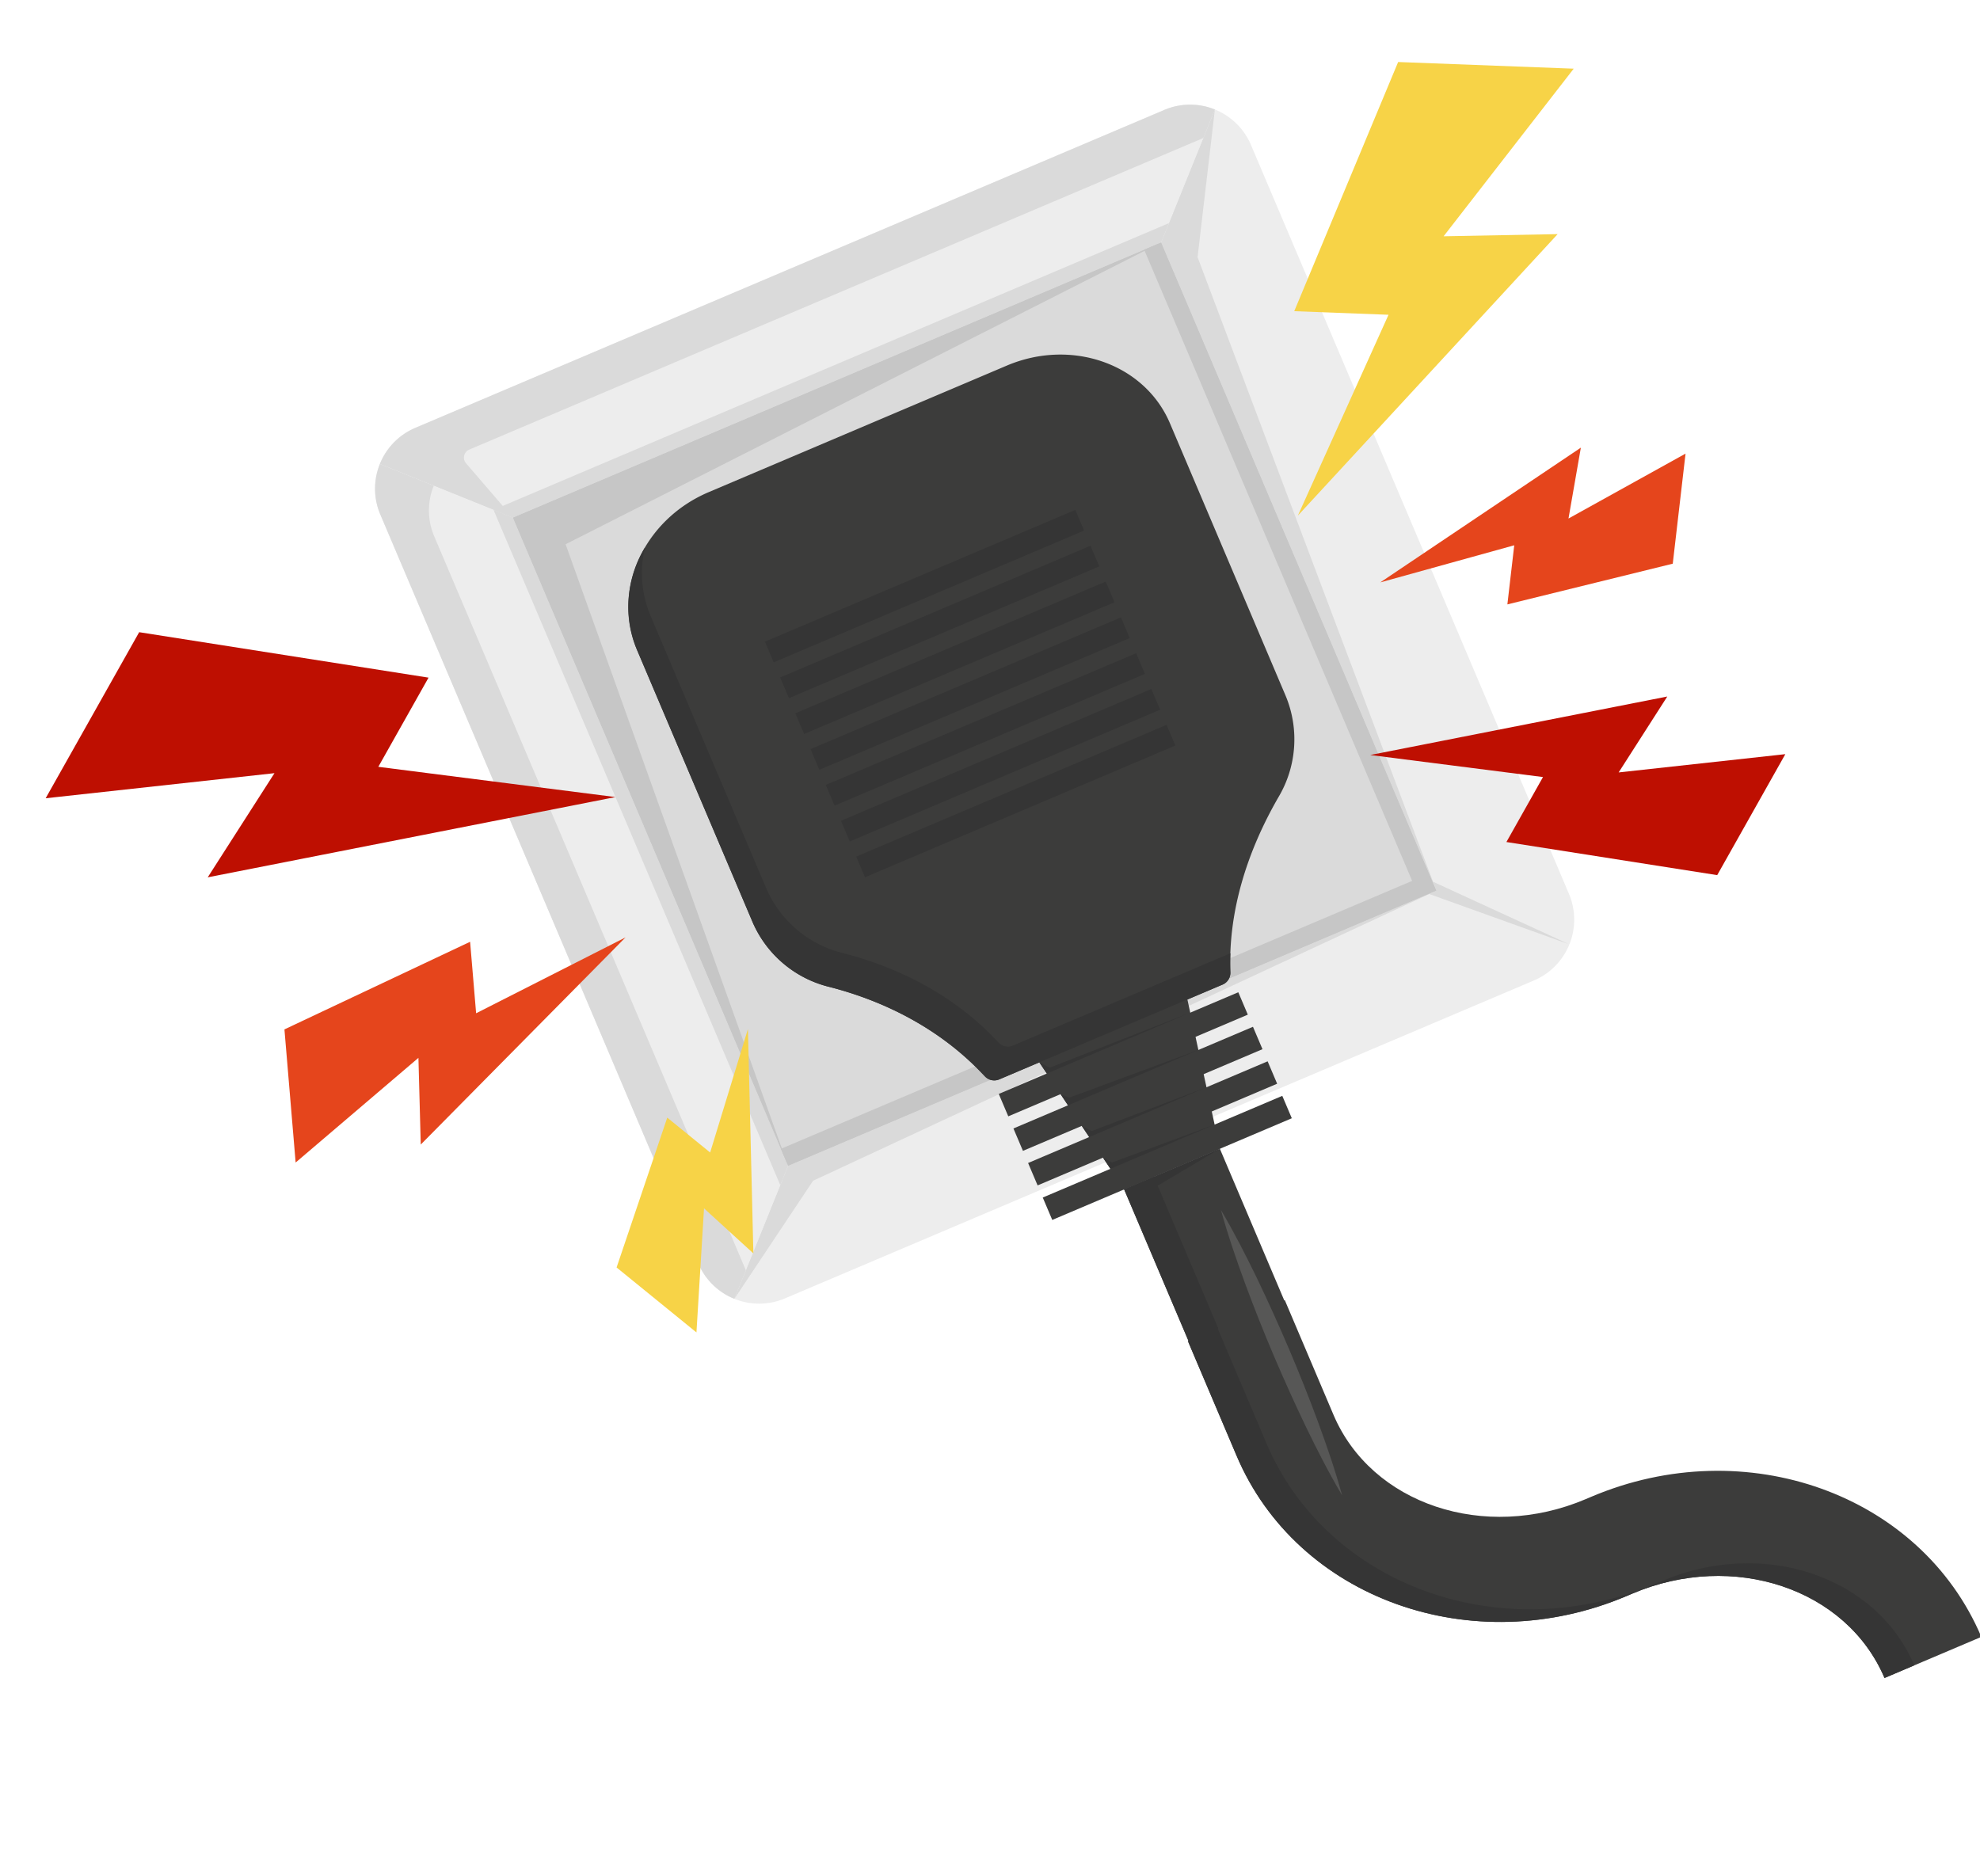 <svg xmlns="http://www.w3.org/2000/svg" width="483.909" height="458.583" viewBox="0 0 483.909 458.583">
  <g id="Grupo_12430" data-name="Grupo 12430" transform="matrix(0.921, -0.391, 0.391, 0.921, -69.201, 5.83)">
    <g id="Grupo_12425" data-name="Grupo 12425" transform="translate(102.332 157.519)">
      <path id="Caminho_10199" data-name="Caminho 10199" d="M352.263,610.788a16.1,16.1,0,0,0,11.42,4.73H562.419a16.1,16.1,0,0,0,11.421-4.73L463.051,500Z" transform="translate(-347.533 -384.481)" fill="#ededed"/>
      <path id="Caminho_10200" data-name="Caminho 10200" d="M456.055,557.727a16.1,16.1,0,0,0,4.73-11.42V347.571a16.1,16.1,0,0,0-4.73-11.421L345.267,446.938Z" transform="translate(-229.748 -331.42)" fill="#ededed"/>
      <path id="Caminho_10201" data-name="Caminho 10201" d="M573.84,333.884a16.1,16.1,0,0,0-11.421-4.73H363.683a16.1,16.1,0,0,0-11.42,4.73L463.051,444.673Z" transform="translate(-347.533 -329.154)" fill="#ededed"/>
      <path id="Caminho_10202" data-name="Caminho 10202" d="M516.113,347.571V546.306a16.1,16.1,0,0,0,4.73,11.42L631.632,446.938,520.843,336.15A16.1,16.1,0,0,0,516.113,347.571Z" transform="translate(-516.113 -331.42)" fill="#ededed"/>
      <rect id="Retângulo_17724" data-name="Retângulo 17724" width="172.04" height="172.04" transform="translate(29.499 29.499)" fill="#dadada"/>
      <ellipse id="Elipse_164" data-name="Elipse 164" cx="70.129" cy="70.129" rx="70.129" ry="70.129" transform="translate(45.389 45.389)" fill="#c6c6c6"/>
      <circle id="Elipse_165" data-name="Elipse 165" cx="64.262" cy="64.262" r="64.262" transform="translate(115.518 206.399) rotate(-135)" fill="#ededed"/>
      <ellipse id="Elipse_166" data-name="Elipse 166" cx="8.051" cy="8.051" rx="8.051" ry="8.051" transform="matrix(-0.752, -0.659, 0.659, -0.752, 87.874, 126.88)" fill="#3c3c3b"/>
      <ellipse id="Elipse_167" data-name="Elipse 167" cx="8.051" cy="8.051" rx="8.051" ry="8.051" transform="translate(141.97 126.738) rotate(-125.194)" fill="#3c3c3b"/>
      <path id="Caminho_10203" data-name="Caminho 10203" d="M509.429,497.835a4.52,4.52,0,1,1,4.52,4.52A4.52,4.52,0,0,1,509.429,497.835Z" transform="translate(-398.43 -382.316)" fill="#878787"/>
      <g id="Grupo_12422" data-name="Grupo 12422" transform="translate(51.955 67.837)">
        <path id="Caminho_10204" data-name="Caminho 10204" d="M422.105,552.224a64.137,64.137,0,0,0,20.484-38.2H422.105Z" transform="translate(-315.461 -456.86)" fill="#c6c6c6"/>
        <path id="Caminho_10205" data-name="Caminho 10205" d="M579.827,514.026a64.14,64.14,0,0,0,20.483,38.2v-38.2Z" transform="translate(-579.827 -456.86)" fill="#c6c6c6"/>
        <path id="Caminho_10206" data-name="Caminho 10206" d="M442.589,467.679a64.137,64.137,0,0,0-20.484-38.2v38.2Z" transform="translate(-315.461 -429.481)" fill="#c6c6c6"/>
        <path id="Caminho_10207" data-name="Caminho 10207" d="M579.827,467.679h20.483v-38.2A64.14,64.14,0,0,0,579.827,467.679Z" transform="translate(-579.827 -429.481)" fill="#c6c6c6"/>
      </g>
      <g id="Grupo_12424" data-name="Grupo 12424" transform="translate(110.999 51.257)">
        <g id="Grupo_12423" data-name="Grupo 12423" transform="translate(0)">
          <path id="Caminho_10208" data-name="Caminho 10208" d="M509.429,566.638v19.044c1.494.1,3,.16,4.52.16s3.026-.056,4.519-.16V566.638Z" transform="translate(-509.429 -457.318)" fill="#e69506"/>
          <path id="Caminho_10209" data-name="Caminho 10209" d="M518.469,424.164V405.12c-1.493-.1-3-.16-4.519-.16s-3.027.056-4.52.16v19.044Z" transform="translate(-509.429 -404.96)" fill="#e69506"/>
        </g>
      </g>
      <rect id="Retângulo_17725" data-name="Retângulo 17725" width="9.04" height="3.39" transform="translate(110.999 70.461)" fill="#ffa008"/>
      <rect id="Retângulo_17726" data-name="Retângulo 17726" width="9.04" height="3.39" transform="translate(110.999 157.187)" fill="#ffa008"/>
      <path id="Caminho_10210" data-name="Caminho 10210" d="M669.846,557.727l5.308-5.308V357.609a16.1,16.1,0,0,1,4.731-11.42L669.846,336.15a16.1,16.1,0,0,0-4.73,11.421V546.306A16.1,16.1,0,0,0,669.846,557.727Z" transform="translate(-665.116 -331.42)" fill="#dadada"/>
      <path id="Caminho_10211" data-name="Caminho 10211" d="M362.3,343.923l14.729,14.729L371.7,341.971a2.122,2.122,0,0,1,1.989-2.778H568.531l5.308-5.308a16.1,16.1,0,0,0-11.421-4.73H363.683a16.1,16.1,0,0,0-11.42,4.73Z" transform="translate(-347.533 -329.154)" fill="#dadada"/>
      <path id="Caminho_10212" data-name="Caminho 10212" d="M559.209,371.056l3.6-3.6H383.568l3.6,3.6Z" transform="translate(-357.671 -341.557)" fill="#dadada"/>
      <path id="Caminho_10213" data-name="Caminho 10213" d="M646.934,543.1l-3.6,3.6V367.454l3.6,3.6Z" transform="translate(-617.435 -341.557)" fill="#dadada"/>
      <path id="Caminho_10214" data-name="Caminho 10214" d="M413.663,627.219l-24.768,24.768,28.98-19.041L585.7,627.219Z" transform="translate(-384.164 -425.68)" fill="#dadada"/>
      <path id="Caminho_10215" data-name="Caminho 10215" d="M377.032,336.15l-24.768,24.768v172.04l6.78-165.26Z" transform="translate(-150.725 -331.42)" fill="#dadada"/>
      <path id="Caminho_10216" data-name="Caminho 10216" d="M378.958,650.869l-24.673-27.1-.1,2.335-1.926.066Z" transform="translate(-152.651 -424.562)" fill="#dadada"/>
      <path id="Caminho_10217" data-name="Caminho 10217" d="M560.934,372.781H388.895v172.04L398.217,383.8Z" transform="translate(-359.396 -343.282)" fill="#c6c6c6"/>
      <path id="Caminho_10218" data-name="Caminho 10218" d="M556.414,540.3H388.895v4.52h172.04V372.781h-4.52Z" transform="translate(-359.396 -343.282)" fill="#c6c6c6"/>
      <ellipse id="Elipse_168" data-name="Elipse 168" cx="6.872" cy="6.872" rx="6.872" ry="6.872" transform="translate(79.5 109.508)" fill="#1d1d1b"/>
      <ellipse id="Elipse_169" data-name="Elipse 169" cx="6.872" cy="6.872" rx="6.872" ry="6.872" transform="translate(146.843 125.19) rotate(-157.646)" fill="#1d1d1b"/>
      <path id="Caminho_10219" data-name="Caminho 10219" d="M511.386,501.665a8.8,8.8,0,0,1,1.128-2.068,13.982,13.982,0,0,1,1.469-1.728,13.751,13.751,0,0,1,1.726-1.47,8.689,8.689,0,0,1,2.07-1.127,8.721,8.721,0,0,1-1.127,2.069,13.7,13.7,0,0,1-1.47,1.726,13.962,13.962,0,0,1-1.728,1.469A8.8,8.8,0,0,1,511.386,501.665Z" transform="translate(-399.063 -382.951)" fill="#9d9d9c"/>
      <path id="Caminho_10220" data-name="Caminho 10220" d="M441.524,516.229a64.277,64.277,0,0,1,66.434-105.08A64.275,64.275,0,0,1,453.832,525.24,64.264,64.264,0,0,0,526.522,419.9l-.067-.055q-.6-.5-1.208-.984l-.012-.009q-1.261-1-2.571-1.938l-.019-.013q-.609-.434-1.227-.854l-.191-.129q-.562-.379-1.133-.747l-.176-.114q-1.315-.842-2.671-1.62l-.168-.095q-.568-.324-1.143-.635l-.346-.187q-.506-.27-1.017-.531l-.364-.186q-.576-.29-1.16-.569l-.2-.1q-.681-.322-1.37-.63c-.12-.053-.243-.1-.364-.158q-.5-.22-1.008-.433c-.172-.072-.344-.141-.516-.212q-.441-.18-.886-.354c-.183-.072-.366-.143-.55-.213q-.463-.176-.932-.345c-.164-.059-.326-.12-.49-.178q-.675-.238-1.356-.462c-.186-.061-.373-.118-.56-.178-.288-.091-.576-.182-.865-.27-.223-.068-.447-.133-.671-.2q-.386-.113-.776-.22c-.233-.065-.466-.128-.7-.191l-.218-.059.01.006a64.265,64.265,0,0,0-60.071,109.189Z" transform="translate(-369.817 -353.703)" fill="#ededed" style="mix-blend-mode: multiply;isolation: isolate"/>
    </g>
    <g id="Grupo_12429" data-name="Grupo 12429" transform="translate(147.123 199.978)">
      <path id="Caminho_10225" data-name="Caminho 10225" d="M493.67,663.179h25.4l7.638-40.319H486.032Z" transform="translate(-435.644 -466.727)" fill="#3c3c3b"/>
      <path id="Caminho_10226" data-name="Caminho 10226" d="M442.684,391.948h79.107c17.217,0,31.175,12.781,31.175,28.547v72.438a27.625,27.625,0,0,1-11.353,22.033c-12.312,9.3-22.221,20.974-27.482,34.77h0a3.115,3.115,0,0,1-2.91,2H451.947a3.115,3.115,0,0,1-2.91-2l-.522-1.37c-5.027-13.184-14.161-24.616-25.853-33.581a27.537,27.537,0,0,1-11.153-21.852V420.495C411.51,404.729,425.467,391.948,442.684,391.948Z" transform="translate(-411.51 -391.948)" fill="#3c3c3b"/>
      <rect id="Retângulo_17727" data-name="Retângulo 17727" width="63.565" height="5.945" transform="translate(38.945 163.012)" fill="#3c3c3b"/>
      <rect id="Retângulo_17728" data-name="Retângulo 17728" width="63.565" height="5.945" transform="translate(38.945 172.177)" fill="#3c3c3b"/>
      <rect id="Retângulo_17729" data-name="Retângulo 17729" width="63.565" height="5.946" transform="translate(38.945 181.341)" fill="#3c3c3b"/>
      <rect id="Retângulo_17730" data-name="Retângulo 17730" width="63.565" height="5.945" transform="translate(38.945 190.507)" fill="#3c3c3b"/>
      <path id="Caminho_10227" data-name="Caminho 10227" d="M313.185,722.728V682.49h25.4v40.238h.145v30.417c0,23.736,21.822,43.047,48.645,43.047h1.479c40.99,0,74.339,30.837,74.339,68.741H437.5c0-23.736-21.822-43.047-48.645-43.047h-1.479c-40.99,0-74.339-30.837-74.339-68.741V722.728Z" transform="translate(-255.16 -486.038)" fill="#3c3c3b"/>
      <g id="Grupo_12427" data-name="Grupo 12427" transform="translate(0 6.349)">
        <path id="Caminho_10228" data-name="Caminho 10228" d="M477.816,401.338a26.753,26.753,0,0,0-5.28,15.9v72.438a27.537,27.537,0,0,0,11.153,21.852c11.692,8.965,20.826,20.4,25.852,33.581l.523,1.37a3.114,3.114,0,0,0,2.91,2h57.715c-.657,1.41-1.275,2.838-1.831,4.295a3.115,3.115,0,0,1-2.909,2H506.674a3.115,3.115,0,0,1-2.909-2l-.522-1.37c-5.027-13.184-14.161-24.616-25.853-33.581a27.538,27.538,0,0,1-11.153-21.852V423.536A27.657,27.657,0,0,1,477.816,401.338Z" transform="translate(-466.237 -401.338)" fill="#353535"/>
      </g>
      <g id="Grupo_12428" data-name="Grupo 12428" transform="translate(29.546 38.986)">
        <rect id="Retângulo_17731" data-name="Retângulo 17731" width="82.364" height="5.492" fill="#353535"/>
        <rect id="Retângulo_17732" data-name="Retângulo 17732" width="82.364" height="5.492" transform="translate(0 9.507)" fill="#353535"/>
        <rect id="Retângulo_17733" data-name="Retângulo 17733" width="82.364" height="5.492" transform="translate(0 19.015)" fill="#353535"/>
        <rect id="Retângulo_17734" data-name="Retângulo 17734" width="82.364" height="5.492" transform="translate(0 28.522)" fill="#353535"/>
        <rect id="Retângulo_17735" data-name="Retângulo 17735" width="82.364" height="5.492" transform="translate(0 38.03)" fill="#353535"/>
        <rect id="Retângulo_17736" data-name="Retângulo 17736" width="82.364" height="5.492" transform="translate(0 47.537)" fill="#353535"/>
        <rect id="Retângulo_17737" data-name="Retângulo 17737" width="82.364" height="5.492" transform="translate(0 57.045)" fill="#353535"/>
      </g>
      <path id="Caminho_10229" data-name="Caminho 10229" d="M526.642,631.492H488.57l-.61-3.22,1.832,2.183Z" transform="translate(-436.878 -468.48)" fill="#353535"/>
      <path id="Caminho_10230" data-name="Caminho 10230" d="M525.738,645.046h-34.6l-.61-3.22,1.561,1.61Z" transform="translate(-437.71 -472.869)" fill="#353535"/>
      <path id="Caminho_10231" data-name="Caminho 10231" d="M524.833,658.6H493.705l-.61-3.22,1.741,2.109Z" transform="translate(-438.541 -477.259)" fill="#353535"/>
      <path id="Caminho_10232" data-name="Caminho 10232" d="M523.929,672.155H496.273l-.61-3.22,1.591,1.954Z" transform="translate(-439.373 -481.648)" fill="#353535"/>
      <path id="Caminho_10233" data-name="Caminho 10233" d="M339.5,722.728V682.49h7.9v40.238h-.145v30.417c0,37.9,33.348,68.741,74.338,68.741h1.48c26.822,0,48.644,19.311,48.644,43.047h-7.9c0-23.736-21.822-43.047-48.645-43.047H413.7c-40.99,0-74.339-30.837-74.339-68.741V722.728Z" transform="translate(-281.479 -486.038)" fill="#353535"/>
      <path id="Caminho_10234" data-name="Caminho 10234" d="M522.732,682.49h-25.4l.317,3.388Z" transform="translate(-439.302 -486.038)" fill="#353535"/>
      <path id="Caminho_10235" data-name="Caminho 10235" d="M504.655,703c-.84,6.311-1.275,12.622-1.59,18.932q-.446,9.466-.438,18.932t.433,18.932c.313,6.311.75,12.622,1.6,18.932.845-6.311,1.282-12.622,1.595-18.932q.445-9.466.433-18.932t-.438-18.932C505.93,715.622,505.494,709.311,504.655,703Z" transform="translate(-426.836 -492.68)" fill="#575756"/>
    </g>
    <path id="Caminho_10236" data-name="Caminho 10236" d="M685.54,358.124l60.719,37.842-19.806,15.26,50.436,29.439-99.344-20.872L702.5,402.742l-53.842-16.2Z" transform="translate(-648.659 -181.017)" fill="#be0f01"/>
    <path id="Caminho_10237" data-name="Caminho 10237" d="M637.371,617.123l25.7-28.862,6.312,11.939,20.282-24.156-20.194,50.974-6.795-14.844-13.548,27.18Z" transform="translate(-553.799 -251.589)" fill="#f7d347"/>
    <path id="Caminho_10238" data-name="Caminho 10238" d="M675.3,509.781l50.11-1.98-5.472,16.65,40.838-2.8-65.818,27.035,7.752-19.717-37.6,11.817Z" transform="translate(-643.68 -229.488)" fill="#e5451c"/>
    <path id="Caminho_10239" data-name="Caminho 10239" d="M320.136,632.89,275.9,605.323l14.429-11.117L253.59,572.76l72.371,15.2L307.78,600.387,347,612.19Z" transform="translate(48.355 -250.525)" fill="#be0f01"/>
    <path id="Caminho_10240" data-name="Caminho 10240" d="M293.035,346.231l-47.149,46.112,20.857,9.807-39.559,36.507,85.285-38.5-25.849-10.4,45.252-25.268Z" transform="translate(81.341 -177.165)" fill="#f7d347"/>
    <path id="Caminho_10241" data-name="Caminho 10241" d="M311.892,535.14l-41.07-6.632,7.187-12.638-33.666-4.439,57.963-11.156-9.546,14.757,32.515-3.424Z" transform="translate(76.335 -227.051)" fill="#e5451c"/>
  </g>
</svg>
